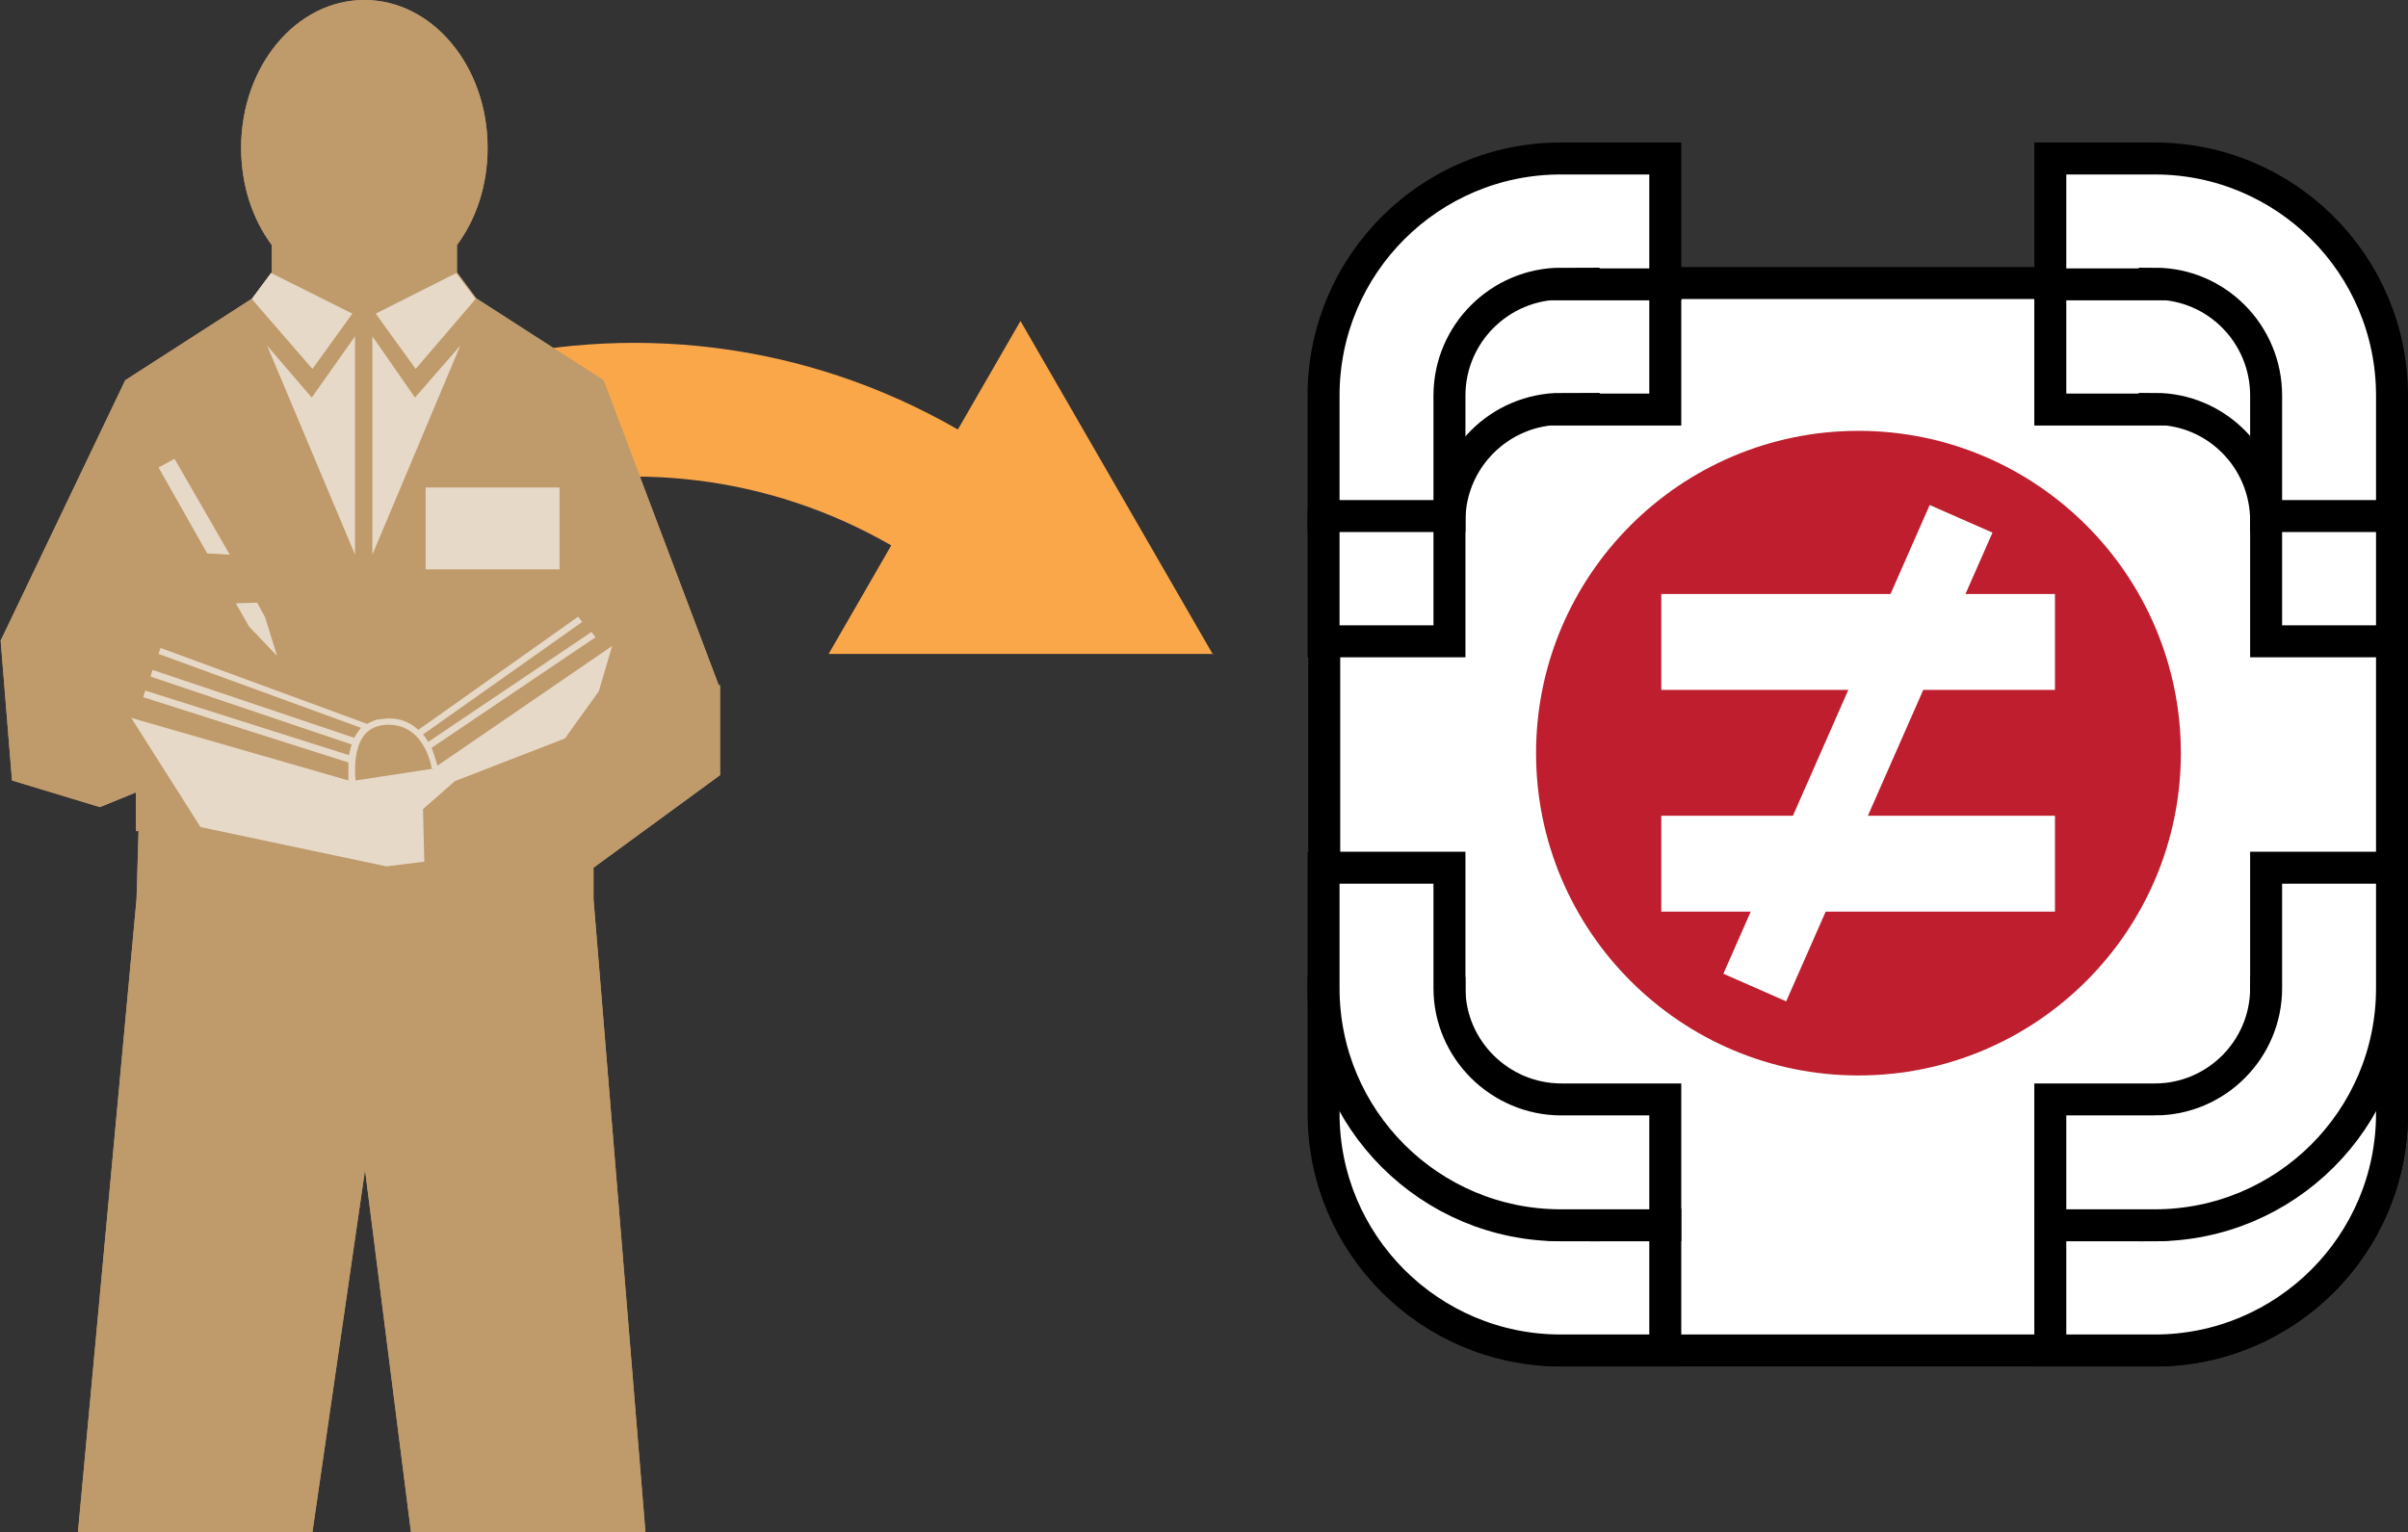 <?xml version="1.0" encoding="UTF-8"?>
<svg id="Layer_1" data-name="Layer 1" xmlns="http://www.w3.org/2000/svg" viewBox="0 0 36.15 23.01">
  <rect x="0" y="0" width="36.15" height="23.01" fill="#333333" stroke="none"/>
  <defs>
    <style>
      .cls-1 {
        fill: #fff;
      }

      .cls-2 {
        fill: none;
        stroke: #000;
        stroke-miterlimit: 10;
        stroke-width: .48px;
      }

      .cls-3 {
        fill: #e7d9c7;
      }

      .cls-4 {
        fill: #bf9a6b;
      }

      .cls-5 {
        fill: #be1e2d;
      }

      .cls-6 {
        fill: #faa74a;
      }
    </style>
  </defs>
  <g>
    <path class="cls-1" d="M32.35,20.28h-8.91c-1.97,0-3.56-1.59-3.56-3.56V7.81c0-1.97,1.59-3.56,3.56-3.56h8.91c1.97,0,3.56,1.6,3.56,3.56v8.91c0,1.97-1.6,3.56-3.56,3.56"/>
    <rect class="cls-2" x="19.88" y="4.25" width="16.03" height="16.03" rx="3.56" ry="3.56"/>
    <path class="cls-1" d="M33.6,11.31c0-3.15-2.55-5.7-5.7-5.7s-5.7,2.55-5.7,5.7,2.55,5.7,5.7,5.7,5.7-2.55,5.7-5.7"/>
    <path class="cls-5" d="M32.74,11.31c0-2.67-2.17-4.84-4.84-4.84s-4.84,2.17-4.84,4.84,2.17,4.84,4.84,4.84,4.84-2.17,4.84-4.84"/>
  </g>
  <path class="cls-1" d="M30.85,13.69h-5.91v-1.44h5.91v1.44ZM30.85,10.36h-5.91v-1.44h5.91v1.44Z"/>
  <rect class="cls-1" x="24.05" y="10.79" width="7.69" height="1.03" transform="translate(6.31 32.29) rotate(-66.25)"/>
  <g>
    <path class="cls-1" d="M23.44,18.4c-.92,0-1.68-.75-1.68-1.68v-1.81h-1.89v1.81c0,1.97,1.6,3.56,3.56,3.56h1.57v-1.89h-1.57Z"/>
    <path class="cls-2" d="M23.44,18.4c-.92,0-1.68-.75-1.68-1.68v-1.81h-1.89v1.81c0,1.97,1.6,3.56,3.56,3.56h1.57v-1.89h-1.57Z"/>
    <path class="cls-1" d="M23.44,16.51c-.92,0-1.68-.75-1.68-1.67v-1.81h-1.89v1.81c0,1.97,1.6,3.56,3.56,3.56h1.57v-1.89h-1.57Z"/>
    <path class="cls-2" d="M23.44,16.51c-.92,0-1.68-.75-1.68-1.67v-1.81h-1.89v1.81c0,1.97,1.6,3.56,3.56,3.56h1.57v-1.89h-1.57Z"/>
    <path class="cls-1" d="M32.35,18.4c.92,0,1.67-.75,1.67-1.68v-1.81h1.89v1.81c0,1.97-1.6,3.56-3.56,3.56h-1.57v-1.89h1.57Z"/>
    <path class="cls-2" d="M32.35,18.4c.92,0,1.67-.75,1.67-1.68v-1.81h1.89v1.81c0,1.97-1.6,3.56-3.56,3.56h-1.57v-1.89h1.57Z"/>
    <path class="cls-1" d="M32.35,16.51c.92,0,1.67-.75,1.67-1.67v-1.81h1.89v1.81c0,1.97-1.6,3.56-3.56,3.56h-1.57v-1.89h1.57Z"/>
    <path class="cls-2" d="M32.35,16.51c.92,0,1.67-.75,1.67-1.67v-1.81h1.89v1.81c0,1.97-1.6,3.56-3.56,3.56h-1.57v-1.89h1.57Z"/>
    <path class="cls-1" d="M23.44,6.14c-.92,0-1.68.75-1.68,1.68v1.81h-1.89v-1.81c0-1.97,1.6-3.56,3.56-3.56h1.57v1.89h-1.57Z"/>
    <path class="cls-2" d="M23.44,6.14c-.92,0-1.68.75-1.68,1.68v1.81h-1.89v-1.81c0-1.97,1.6-3.56,3.56-3.56h1.57v1.89h-1.57Z"/>
    <path class="cls-1" d="M23.44,4.26c-.92,0-1.68.75-1.68,1.68v1.81h-1.89v-1.81c0-1.97,1.6-3.56,3.56-3.56h1.57v1.89h-1.57Z"/>
    <path class="cls-2" d="M23.44,4.26c-.92,0-1.68.75-1.68,1.68v1.81h-1.89v-1.81c0-1.97,1.6-3.56,3.56-3.56h1.57v1.89h-1.57Z"/>
    <path class="cls-1" d="M32.35,6.14c.92,0,1.67.75,1.67,1.68v1.81h1.89v-1.81c0-1.97-1.6-3.56-3.56-3.56h-1.57v1.89h1.57Z"/>
    <path class="cls-2" d="M32.35,6.14c.92,0,1.67.75,1.67,1.68v1.81h1.89v-1.81c0-1.97-1.6-3.56-3.56-3.56h-1.57v1.89h1.57Z"/>
    <path class="cls-1" d="M32.35,4.26c.92,0,1.67.75,1.67,1.68v1.81h1.89v-1.81c0-1.97-1.6-3.56-3.56-3.56h-1.57v1.89h1.57Z"/>
    <path class="cls-2" d="M32.35,4.26c.92,0,1.67.75,1.67,1.68v1.81h1.89v-1.81c0-1.97-1.6-3.56-3.56-3.56h-1.57v1.89h1.57Z"/>
    <path class="cls-6" d="M18.21,9.83l-2.89-5.01-.94,1.63c-4.65-2.68-10.62-1.09-13.31,3.57l1.74,1c2.13-3.69,6.87-4.96,10.57-2.83l-.94,1.63h5.78Z"/>
    <path class="cls-4" d="M10.79,10.29l-1.73-4.58-1.91-1.23-.29-.39v-.41c.29-.39.46-.9.46-1.46,0-1.23-.83-2.22-1.85-2.22s-1.85.99-1.85,2.22c0,.56.17,1.07.46,1.46v.41l-.29.39-1.91,1.23-1.87,3.91.17,2.1,1.32.4.54-.22v.58s.02,0,.04,0l-.03,1.02-.88,9.51h3.52l.79-5.44.69,5.44h3.52l-.78-9.51v-.47s1.9-1.39,1.9-1.39v-1.35Z"/>
    <path class="cls-3" d="M5.34,11.73s-.06-.44.12-.68c.07-.09.16-.14.28-.16.62-.08.74.62.74.65h.04s-1.18.18-1.18.18ZM5.29,11.74h0s0,0,0,0ZM6.57,11.51s-.04-.15-.09-.28l2.46-1.66-.06-.08-2.45,1.65s-.05-.08-.08-.11l2.39-1.69-.06-.08-2.4,1.7c-.13-.12-.31-.2-.56-.16-.08,0-.15.04-.21.07l-3.1-1.14-.03.09,3.04,1.11s-.03.03-.04.05c-.02.03-.05.07-.06.1l-3.03-1.02-.03.1,3.02,1.02c-.02.05-.03.11-.04.16l-3.06-.97-.03.1,3.08.98c0,.12,0,.22,0,.27l-3.26-.94,1.04,1.64,2.79.59.57-.07-.02-.79.48-.42,1.65-.64.51-.71.2-.68-2.64,1.81Z"/>
  </g>
  <polygon class="cls-3" points="3.45 8.33 3.11 8.31 2.38 7.02 2.62 6.89 3.45 8.33"/>
  <polygon class="cls-3" points="3.54 9.06 3.74 9.41 4.16 9.85 3.98 9.27 3.86 9.05 3.54 9.06"/>
  <polygon class="cls-3" points="4.07 4.1 4.95 4.86 4.59 5.72 3.78 4.49 4.07 4.1"/>
  <polygon class="cls-3" points="4.59 7.62 5 8.65 5.3 5.95 5 5.58 4.59 7.62"/>
  <polygon class="cls-3" points="6.85 4.1 5.97 4.86 6.34 5.72 7.14 4.49 6.85 4.1"/>
  <polygon class="cls-3" points="5.63 5.95 5.92 8.65 6.34 7.62 5.92 5.58 5.63 5.95"/>
  <g>
    <path class="cls-4" d="M10.79,10.29l-1.73-4.58-1.91-1.23-.29-.39v-.41c.29-.39.46-.9.46-1.46,0-1.23-.83-2.22-1.85-2.22s-1.85.99-1.85,2.22c0,.56.17,1.07.46,1.46v.41l-.29.39-1.91,1.23-1.87,3.91.17,2.1,1.32.4.54-.22v.58s.02,0,.04,0l-.03,1.02-.88,9.51h3.52l.79-5.44.69,5.44h3.52l-.78-9.51v-.47s1.9-1.39,1.9-1.39v-1.35Z"/>
    <path class="cls-3" d="M5.34,11.73s-.06-.44.12-.68c.07-.09.16-.14.28-.16.62-.08.74.62.74.65h.04s-1.18.18-1.18.18ZM5.29,11.74h0s0,0,0,0ZM6.57,11.51s-.04-.15-.09-.28l2.46-1.66-.06-.08-2.45,1.65s-.05-.08-.08-.11l2.39-1.69-.06-.08-2.4,1.7c-.13-.12-.31-.2-.56-.16-.08,0-.15.04-.21.07l-3.1-1.14-.03.09,3.04,1.11s-.03.03-.04.05c-.02.03-.05.07-.06.1l-3.03-1.02-.03.1,3.02,1.02c-.02.05-.03.11-.04.16l-3.06-.97-.03.1,3.08.98c0,.12,0,.22,0,.27l-3.26-.94,1.04,1.64,2.79.59.57-.07-.02-.79.48-.42,1.65-.64.51-.71.2-.68-2.64,1.81Z"/>
  </g>
  <polygon class="cls-3" points="3.45 8.33 3.11 8.31 2.38 7.02 2.62 6.89 3.45 8.33"/>
  <polygon class="cls-3" points="3.54 9.06 3.74 9.41 4.16 9.85 3.98 9.27 3.86 9.05 3.54 9.06"/>
  <polygon class="cls-3" points="4.07 4.1 5.29 4.71 4.69 5.54 3.78 4.49 4.07 4.1"/>
  <polygon class="cls-3" points="6.85 4.1 5.64 4.71 6.24 5.54 7.14 4.49 6.85 4.1"/>
  <rect class="cls-3" x="6.39" y="7.32" width="2.01" height="1.23"/>
  <polygon class="cls-3" points="4.01 5.19 4.68 5.97 5.33 5.05 5.33 8.33 4.01 5.19"/>
  <polygon class="cls-3" points="6.91 5.19 6.23 5.97 5.59 5.05 5.59 8.33 6.91 5.19"/>
</svg>